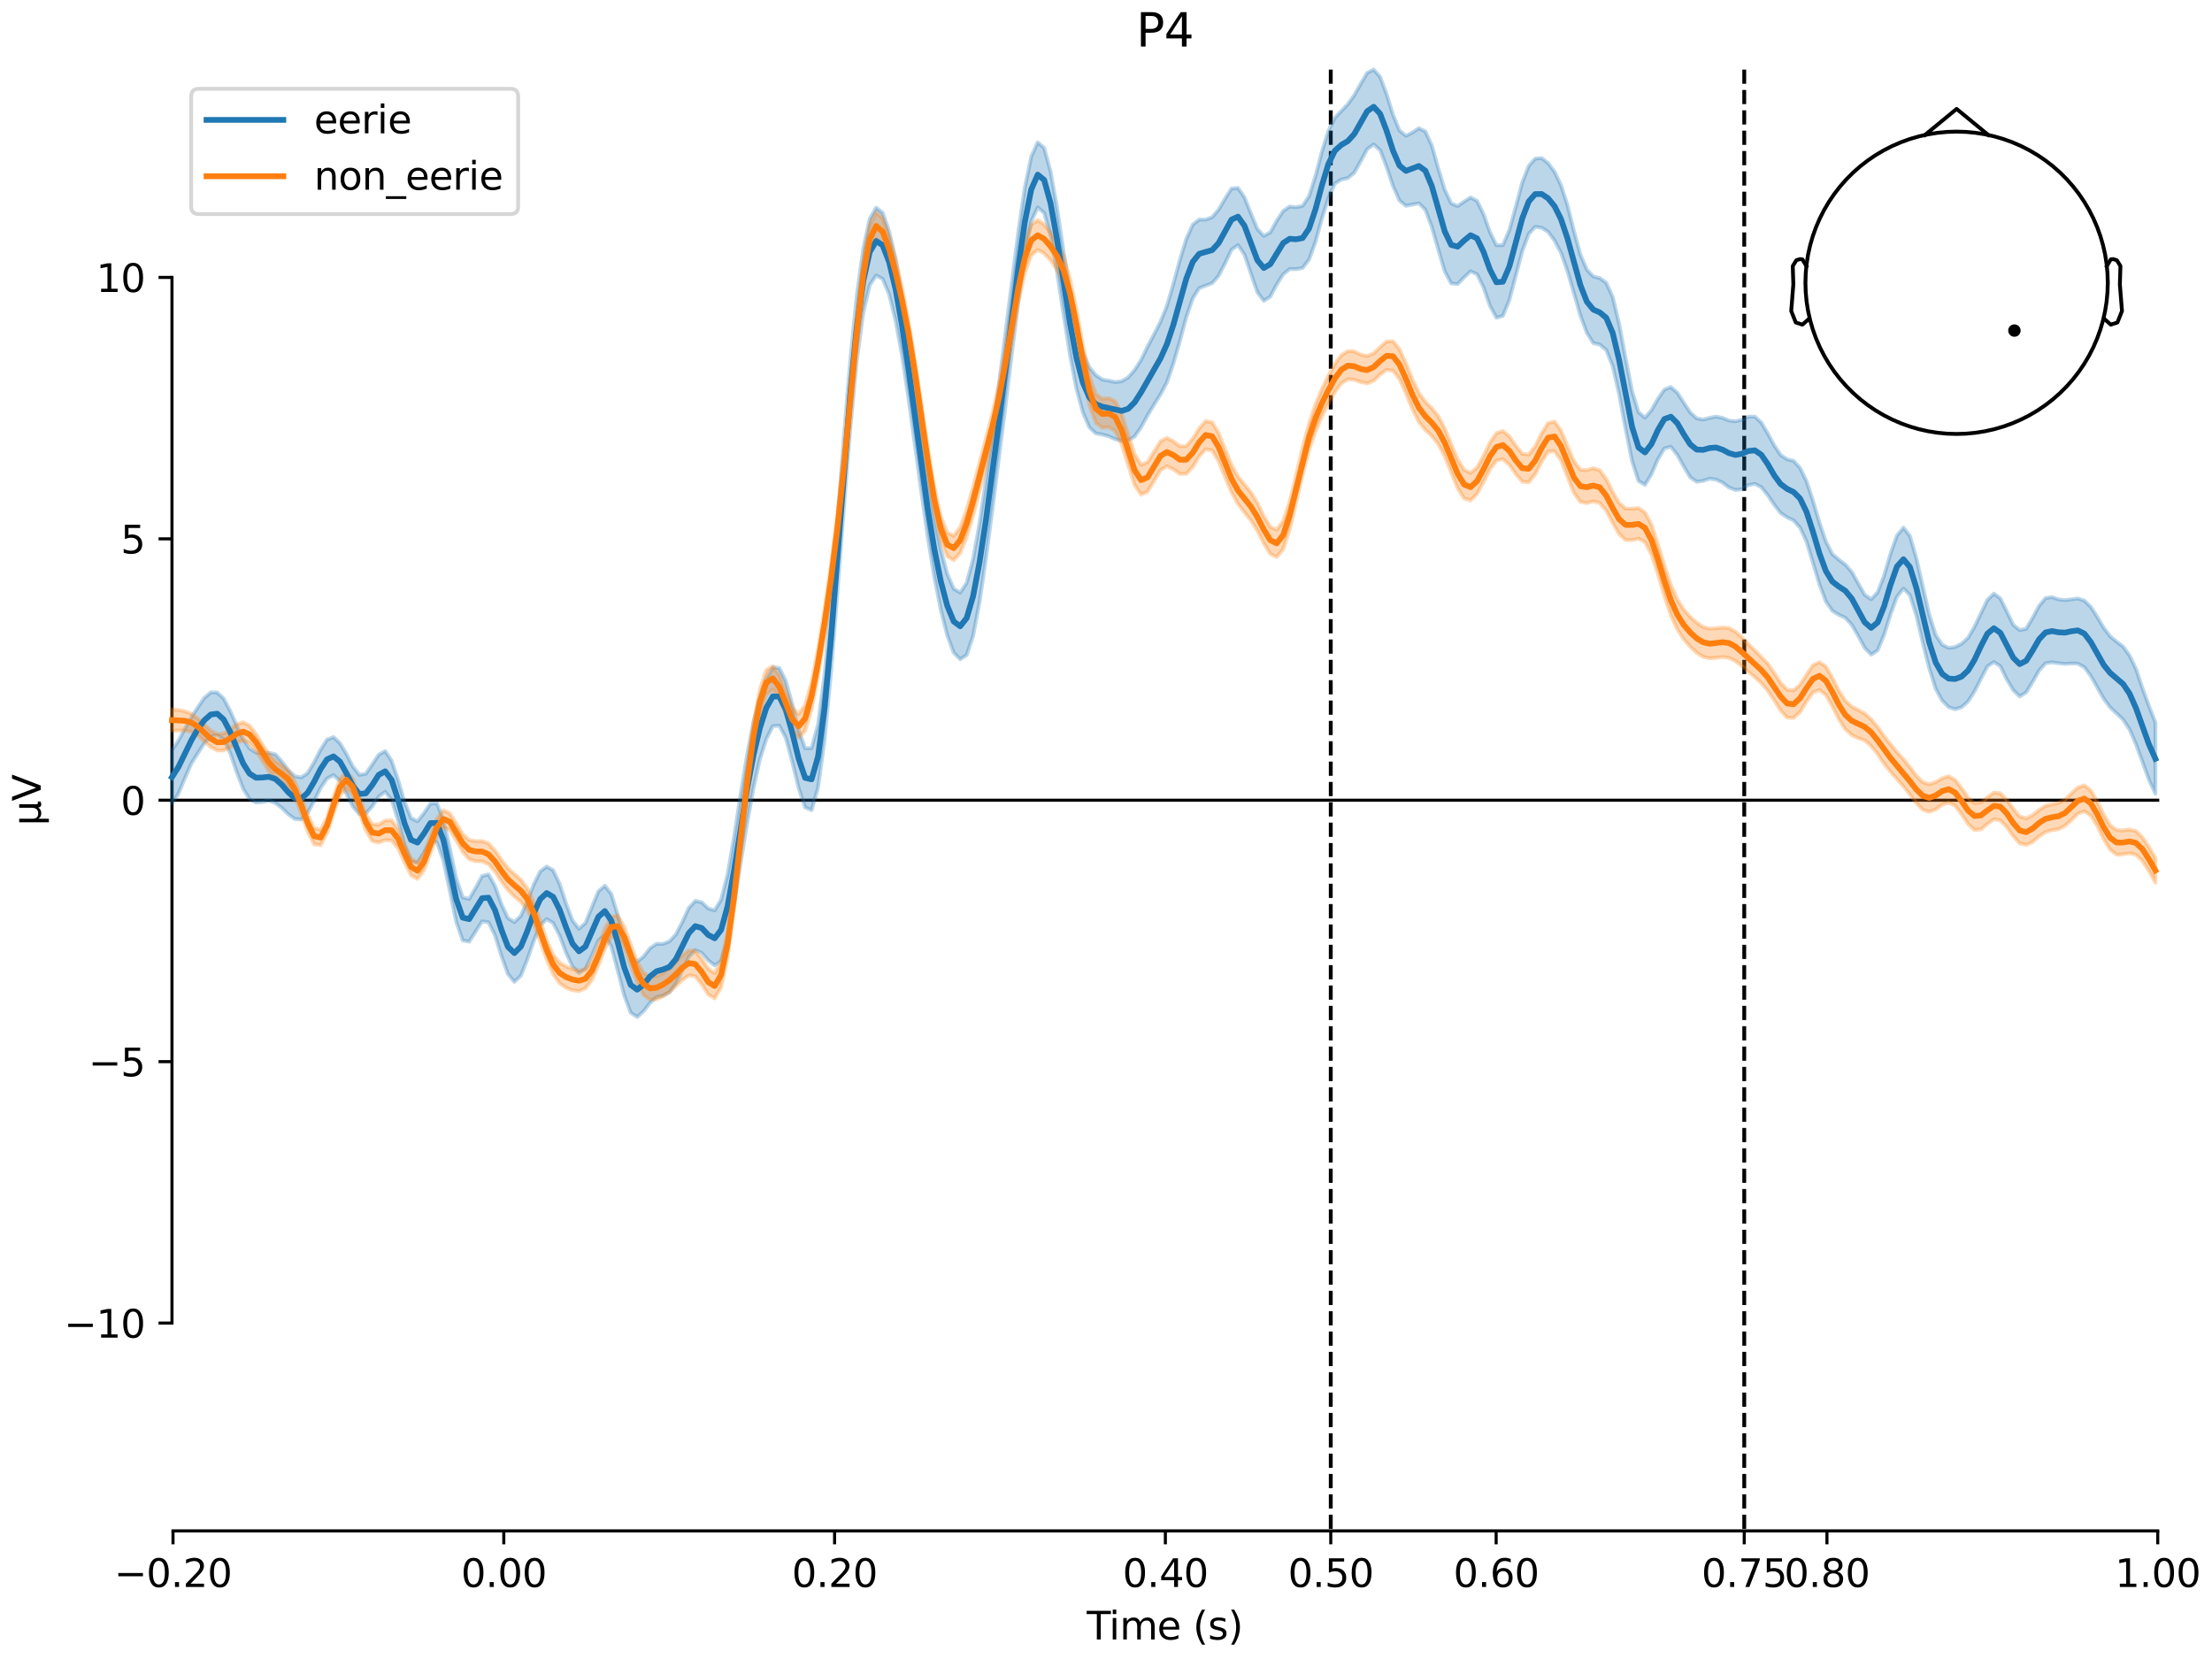 <?xml version="1.0" encoding="utf-8" standalone="no"?>
<!DOCTYPE svg PUBLIC "-//W3C//DTD SVG 1.1//EN"
  "http://www.w3.org/Graphics/SVG/1.1/DTD/svg11.dtd">
<svg xmlns:xlink="http://www.w3.org/1999/xlink" width="576pt" height="432pt" viewBox="0 0 576 432" xmlns="http://www.w3.org/2000/svg" version="1.1">
 <defs>
  <style type="text/css">*{stroke-linejoin: round; stroke-linecap: butt}</style>
 </defs>
 <g id="figure_1">
  <g id="patch_1">
   <path d="M 0 432 
L 576 432 
L 576 0 
L 0 0 
z
" style="fill: #ffffff"/>
  </g>
  <g id="axes_1">
   <g id="patch_2">
    <path d="M 44.783 398.644 
L 561.867 398.644 
L 561.867 18.118 
L 44.783 18.118 
L 44.783 398.644 
z
" style="fill: none; opacity: 0"/>
   </g>
   <g id="patch_3">
    <path d="M 44.783 344.527 
L 44.783 72.235 
" style="fill: none; stroke: #000000; stroke-width: 0.8; stroke-linejoin: miter; stroke-linecap: square"/>
   </g>
   <g id="LineCollection_1">
    <path d="M 346.527 18.118 
L 346.527 398.644 
" clip-path="url(#p37d76e8a0d)" style="fill: none; stroke-dasharray: 3.7,1.6; stroke-dashoffset: 0; stroke: #000000"/>
    <path d="M 454.197 18.118 
L 454.197 398.644 
" clip-path="url(#p37d76e8a0d)" style="fill: none; stroke-dasharray: 3.7,1.6; stroke-dashoffset: 0; stroke: #000000"/>
   </g>
   <g id="matplotlib.axis_1">
    <g id="xtick_1">
     <g id="line2d_1">
      <defs>
       <path id="m31bb976607" d="M 0 0 
L 0 3.5 
" style="stroke: #000000; stroke-width: 0.8"/>
      </defs>
      <g>
       <use xlink:href="#m31bb976607" x="45.052" y="398.644" style="stroke: #000000; stroke-width: 0.8"/>
      </g>
     </g>
     <g id="text_1">
      <!-- −0.20 -->
      <g transform="translate(29.73 413.242) scale(0.1 -0.1)">
       <defs>
        <path id="DejaVuSans-2212" d="M 678 2272 
L 4684 2272 
L 4684 1741 
L 678 1741 
L 678 2272 
z
" transform="scale(0.016)"/>
        <path id="DejaVuSans-30" d="M 2034 4250 
Q 1547 4250 1301 3770 
Q 1056 3291 1056 2328 
Q 1056 1369 1301 889 
Q 1547 409 2034 409 
Q 2525 409 2770 889 
Q 3016 1369 3016 2328 
Q 3016 3291 2770 3770 
Q 2525 4250 2034 4250 
z
M 2034 4750 
Q 2819 4750 3233 4129 
Q 3647 3509 3647 2328 
Q 3647 1150 3233 529 
Q 2819 -91 2034 -91 
Q 1250 -91 836 529 
Q 422 1150 422 2328 
Q 422 3509 836 4129 
Q 1250 4750 2034 4750 
z
" transform="scale(0.016)"/>
        <path id="DejaVuSans-2e" d="M 684 794 
L 1344 794 
L 1344 0 
L 684 0 
L 684 794 
z
" transform="scale(0.016)"/>
        <path id="DejaVuSans-32" d="M 1228 531 
L 3431 531 
L 3431 0 
L 469 0 
L 469 531 
Q 828 903 1448 1529 
Q 2069 2156 2228 2338 
Q 2531 2678 2651 2914 
Q 2772 3150 2772 3378 
Q 2772 3750 2511 3984 
Q 2250 4219 1831 4219 
Q 1534 4219 1204 4116 
Q 875 4013 500 3803 
L 500 4441 
Q 881 4594 1212 4672 
Q 1544 4750 1819 4750 
Q 2544 4750 2975 4387 
Q 3406 4025 3406 3419 
Q 3406 3131 3298 2873 
Q 3191 2616 2906 2266 
Q 2828 2175 2409 1742 
Q 1991 1309 1228 531 
z
" transform="scale(0.016)"/>
       </defs>
       <use xlink:href="#DejaVuSans-2212"/>
       <use xlink:href="#DejaVuSans-30" transform="translate(83.789 0)"/>
       <use xlink:href="#DejaVuSans-2e" transform="translate(147.412 0)"/>
       <use xlink:href="#DejaVuSans-32" transform="translate(179.199 0)"/>
       <use xlink:href="#DejaVuSans-30" transform="translate(242.822 0)"/>
      </g>
     </g>
    </g>
    <g id="xtick_2">
     <g id="line2d_2">
      <g>
       <use xlink:href="#m31bb976607" x="131.188" y="398.644" style="stroke: #000000; stroke-width: 0.8"/>
      </g>
     </g>
     <g id="text_2">
      <!-- 0.00 -->
      <g transform="translate(120.055 413.242) scale(0.1 -0.1)">
       <use xlink:href="#DejaVuSans-30"/>
       <use xlink:href="#DejaVuSans-2e" transform="translate(63.623 0)"/>
       <use xlink:href="#DejaVuSans-30" transform="translate(95.41 0)"/>
       <use xlink:href="#DejaVuSans-30" transform="translate(159.033 0)"/>
      </g>
     </g>
    </g>
    <g id="xtick_3">
     <g id="line2d_3">
      <g>
       <use xlink:href="#m31bb976607" x="217.324" y="398.644" style="stroke: #000000; stroke-width: 0.8"/>
      </g>
     </g>
     <g id="text_3">
      <!-- 0.20 -->
      <g transform="translate(206.191 413.242) scale(0.1 -0.1)">
       <use xlink:href="#DejaVuSans-30"/>
       <use xlink:href="#DejaVuSans-2e" transform="translate(63.623 0)"/>
       <use xlink:href="#DejaVuSans-32" transform="translate(95.41 0)"/>
       <use xlink:href="#DejaVuSans-30" transform="translate(159.033 0)"/>
      </g>
     </g>
    </g>
    <g id="xtick_4">
     <g id="line2d_4">
      <g>
       <use xlink:href="#m31bb976607" x="303.46" y="398.644" style="stroke: #000000; stroke-width: 0.8"/>
      </g>
     </g>
     <g id="text_4">
      <!-- 0.40 -->
      <g transform="translate(292.327 413.242) scale(0.1 -0.1)">
       <defs>
        <path id="DejaVuSans-34" d="M 2419 4116 
L 825 1625 
L 2419 1625 
L 2419 4116 
z
M 2253 4666 
L 3047 4666 
L 3047 1625 
L 3713 1625 
L 3713 1100 
L 3047 1100 
L 3047 0 
L 2419 0 
L 2419 1100 
L 313 1100 
L 313 1709 
L 2253 4666 
z
" transform="scale(0.016)"/>
       </defs>
       <use xlink:href="#DejaVuSans-30"/>
       <use xlink:href="#DejaVuSans-2e" transform="translate(63.623 0)"/>
       <use xlink:href="#DejaVuSans-34" transform="translate(95.41 0)"/>
       <use xlink:href="#DejaVuSans-30" transform="translate(159.033 0)"/>
      </g>
     </g>
    </g>
    <g id="xtick_5">
     <g id="line2d_5">
      <g>
       <use xlink:href="#m31bb976607" x="346.527" y="398.644" style="stroke: #000000; stroke-width: 0.8"/>
      </g>
     </g>
     <g id="text_5">
      <!-- 0.50 -->
      <g transform="translate(335.395 413.242) scale(0.1 -0.1)">
       <defs>
        <path id="DejaVuSans-35" d="M 691 4666 
L 3169 4666 
L 3169 4134 
L 1269 4134 
L 1269 2991 
Q 1406 3038 1543 3061 
Q 1681 3084 1819 3084 
Q 2600 3084 3056 2656 
Q 3513 2228 3513 1497 
Q 3513 744 3044 326 
Q 2575 -91 1722 -91 
Q 1428 -91 1123 -41 
Q 819 9 494 109 
L 494 744 
Q 775 591 1075 516 
Q 1375 441 1709 441 
Q 2250 441 2565 725 
Q 2881 1009 2881 1497 
Q 2881 1984 2565 2268 
Q 2250 2553 1709 2553 
Q 1456 2553 1204 2497 
Q 953 2441 691 2322 
L 691 4666 
z
" transform="scale(0.016)"/>
       </defs>
       <use xlink:href="#DejaVuSans-30"/>
       <use xlink:href="#DejaVuSans-2e" transform="translate(63.623 0)"/>
       <use xlink:href="#DejaVuSans-35" transform="translate(95.41 0)"/>
       <use xlink:href="#DejaVuSans-30" transform="translate(159.033 0)"/>
      </g>
     </g>
    </g>
    <g id="xtick_6">
     <g id="line2d_6">
      <g>
       <use xlink:href="#m31bb976607" x="389.595" y="398.644" style="stroke: #000000; stroke-width: 0.8"/>
      </g>
     </g>
     <g id="text_6">
      <!-- 0.60 -->
      <g transform="translate(378.463 413.242) scale(0.1 -0.1)">
       <defs>
        <path id="DejaVuSans-36" d="M 2113 2584 
Q 1688 2584 1439 2293 
Q 1191 2003 1191 1497 
Q 1191 994 1439 701 
Q 1688 409 2113 409 
Q 2538 409 2786 701 
Q 3034 994 3034 1497 
Q 3034 2003 2786 2293 
Q 2538 2584 2113 2584 
z
M 3366 4563 
L 3366 3988 
Q 3128 4100 2886 4159 
Q 2644 4219 2406 4219 
Q 1781 4219 1451 3797 
Q 1122 3375 1075 2522 
Q 1259 2794 1537 2939 
Q 1816 3084 2150 3084 
Q 2853 3084 3261 2657 
Q 3669 2231 3669 1497 
Q 3669 778 3244 343 
Q 2819 -91 2113 -91 
Q 1303 -91 875 529 
Q 447 1150 447 2328 
Q 447 3434 972 4092 
Q 1497 4750 2381 4750 
Q 2619 4750 2861 4703 
Q 3103 4656 3366 4563 
z
" transform="scale(0.016)"/>
       </defs>
       <use xlink:href="#DejaVuSans-30"/>
       <use xlink:href="#DejaVuSans-2e" transform="translate(63.623 0)"/>
       <use xlink:href="#DejaVuSans-36" transform="translate(95.41 0)"/>
       <use xlink:href="#DejaVuSans-30" transform="translate(159.033 0)"/>
      </g>
     </g>
    </g>
    <g id="xtick_7">
     <g id="line2d_7">
      <g>
       <use xlink:href="#m31bb976607" x="454.197" y="398.644" style="stroke: #000000; stroke-width: 0.8"/>
      </g>
     </g>
     <g id="text_7">
      <!-- 0.75 -->
      <g transform="translate(443.064 413.242) scale(0.1 -0.1)">
       <defs>
        <path id="DejaVuSans-37" d="M 525 4666 
L 3525 4666 
L 3525 4397 
L 1831 0 
L 1172 0 
L 2766 4134 
L 525 4134 
L 525 4666 
z
" transform="scale(0.016)"/>
       </defs>
       <use xlink:href="#DejaVuSans-30"/>
       <use xlink:href="#DejaVuSans-2e" transform="translate(63.623 0)"/>
       <use xlink:href="#DejaVuSans-37" transform="translate(95.41 0)"/>
       <use xlink:href="#DejaVuSans-35" transform="translate(159.033 0)"/>
      </g>
     </g>
    </g>
    <g id="xtick_8">
     <g id="line2d_8">
      <g>
       <use xlink:href="#m31bb976607" x="475.731" y="398.644" style="stroke: #000000; stroke-width: 0.8"/>
      </g>
     </g>
     <g id="text_8">
      <!-- 0.80 -->
      <g transform="translate(464.598 413.242) scale(0.1 -0.1)">
       <defs>
        <path id="DejaVuSans-38" d="M 2034 2216 
Q 1584 2216 1326 1975 
Q 1069 1734 1069 1313 
Q 1069 891 1326 650 
Q 1584 409 2034 409 
Q 2484 409 2743 651 
Q 3003 894 3003 1313 
Q 3003 1734 2745 1975 
Q 2488 2216 2034 2216 
z
M 1403 2484 
Q 997 2584 770 2862 
Q 544 3141 544 3541 
Q 544 4100 942 4425 
Q 1341 4750 2034 4750 
Q 2731 4750 3128 4425 
Q 3525 4100 3525 3541 
Q 3525 3141 3298 2862 
Q 3072 2584 2669 2484 
Q 3125 2378 3379 2068 
Q 3634 1759 3634 1313 
Q 3634 634 3220 271 
Q 2806 -91 2034 -91 
Q 1263 -91 848 271 
Q 434 634 434 1313 
Q 434 1759 690 2068 
Q 947 2378 1403 2484 
z
M 1172 3481 
Q 1172 3119 1398 2916 
Q 1625 2713 2034 2713 
Q 2441 2713 2670 2916 
Q 2900 3119 2900 3481 
Q 2900 3844 2670 4047 
Q 2441 4250 2034 4250 
Q 1625 4250 1398 4047 
Q 1172 3844 1172 3481 
z
" transform="scale(0.016)"/>
       </defs>
       <use xlink:href="#DejaVuSans-30"/>
       <use xlink:href="#DejaVuSans-2e" transform="translate(63.623 0)"/>
       <use xlink:href="#DejaVuSans-38" transform="translate(95.41 0)"/>
       <use xlink:href="#DejaVuSans-30" transform="translate(159.033 0)"/>
      </g>
     </g>
    </g>
    <g id="xtick_9">
     <g id="line2d_9">
      <g>
       <use xlink:href="#m31bb976607" x="561.867" y="398.644" style="stroke: #000000; stroke-width: 0.8"/>
      </g>
     </g>
     <g id="text_9">
      <!-- 1.00 -->
      <g transform="translate(550.734 413.242) scale(0.1 -0.1)">
       <defs>
        <path id="DejaVuSans-31" d="M 794 531 
L 1825 531 
L 1825 4091 
L 703 3866 
L 703 4441 
L 1819 4666 
L 2450 4666 
L 2450 531 
L 3481 531 
L 3481 0 
L 794 0 
L 794 531 
z
" transform="scale(0.016)"/>
       </defs>
       <use xlink:href="#DejaVuSans-31"/>
       <use xlink:href="#DejaVuSans-2e" transform="translate(63.623 0)"/>
       <use xlink:href="#DejaVuSans-30" transform="translate(95.41 0)"/>
       <use xlink:href="#DejaVuSans-30" transform="translate(159.033 0)"/>
      </g>
     </g>
    </g>
    <g id="text_10">
     <!-- Time (s) -->
     <g transform="translate(282.996 426.92) scale(0.1 -0.1)">
      <defs>
       <path id="DejaVuSans-54" d="M -19 4666 
L 3928 4666 
L 3928 4134 
L 2272 4134 
L 2272 0 
L 1638 0 
L 1638 4134 
L -19 4134 
L -19 4666 
z
" transform="scale(0.016)"/>
       <path id="DejaVuSans-69" d="M 603 3500 
L 1178 3500 
L 1178 0 
L 603 0 
L 603 3500 
z
M 603 4863 
L 1178 4863 
L 1178 4134 
L 603 4134 
L 603 4863 
z
" transform="scale(0.016)"/>
       <path id="DejaVuSans-6d" d="M 3328 2828 
Q 3544 3216 3844 3400 
Q 4144 3584 4550 3584 
Q 5097 3584 5394 3201 
Q 5691 2819 5691 2113 
L 5691 0 
L 5113 0 
L 5113 2094 
Q 5113 2597 4934 2840 
Q 4756 3084 4391 3084 
Q 3944 3084 3684 2787 
Q 3425 2491 3425 1978 
L 3425 0 
L 2847 0 
L 2847 2094 
Q 2847 2600 2669 2842 
Q 2491 3084 2119 3084 
Q 1678 3084 1418 2786 
Q 1159 2488 1159 1978 
L 1159 0 
L 581 0 
L 581 3500 
L 1159 3500 
L 1159 2956 
Q 1356 3278 1631 3431 
Q 1906 3584 2284 3584 
Q 2666 3584 2933 3390 
Q 3200 3197 3328 2828 
z
" transform="scale(0.016)"/>
       <path id="DejaVuSans-65" d="M 3597 1894 
L 3597 1613 
L 953 1613 
Q 991 1019 1311 708 
Q 1631 397 2203 397 
Q 2534 397 2845 478 
Q 3156 559 3463 722 
L 3463 178 
Q 3153 47 2828 -22 
Q 2503 -91 2169 -91 
Q 1331 -91 842 396 
Q 353 884 353 1716 
Q 353 2575 817 3079 
Q 1281 3584 2069 3584 
Q 2775 3584 3186 3129 
Q 3597 2675 3597 1894 
z
M 3022 2063 
Q 3016 2534 2758 2815 
Q 2500 3097 2075 3097 
Q 1594 3097 1305 2825 
Q 1016 2553 972 2059 
L 3022 2063 
z
" transform="scale(0.016)"/>
       <path id="DejaVuSans-20" transform="scale(0.016)"/>
       <path id="DejaVuSans-28" d="M 1984 4856 
Q 1566 4138 1362 3434 
Q 1159 2731 1159 2009 
Q 1159 1288 1364 580 
Q 1569 -128 1984 -844 
L 1484 -844 
Q 1016 -109 783 600 
Q 550 1309 550 2009 
Q 550 2706 781 3412 
Q 1013 4119 1484 4856 
L 1984 4856 
z
" transform="scale(0.016)"/>
       <path id="DejaVuSans-73" d="M 2834 3397 
L 2834 2853 
Q 2591 2978 2328 3040 
Q 2066 3103 1784 3103 
Q 1356 3103 1142 2972 
Q 928 2841 928 2578 
Q 928 2378 1081 2264 
Q 1234 2150 1697 2047 
L 1894 2003 
Q 2506 1872 2764 1633 
Q 3022 1394 3022 966 
Q 3022 478 2636 193 
Q 2250 -91 1575 -91 
Q 1294 -91 989 -36 
Q 684 19 347 128 
L 347 722 
Q 666 556 975 473 
Q 1284 391 1588 391 
Q 1994 391 2212 530 
Q 2431 669 2431 922 
Q 2431 1156 2273 1281 
Q 2116 1406 1581 1522 
L 1381 1569 
Q 847 1681 609 1914 
Q 372 2147 372 2553 
Q 372 3047 722 3315 
Q 1072 3584 1716 3584 
Q 2034 3584 2315 3537 
Q 2597 3491 2834 3397 
z
" transform="scale(0.016)"/>
       <path id="DejaVuSans-29" d="M 513 4856 
L 1013 4856 
Q 1481 4119 1714 3412 
Q 1947 2706 1947 2009 
Q 1947 1309 1714 600 
Q 1481 -109 1013 -844 
L 513 -844 
Q 928 -128 1133 580 
Q 1338 1288 1338 2009 
Q 1338 2731 1133 3434 
Q 928 4138 513 4856 
z
" transform="scale(0.016)"/>
      </defs>
      <use xlink:href="#DejaVuSans-54"/>
      <use xlink:href="#DejaVuSans-69" transform="translate(57.959 0)"/>
      <use xlink:href="#DejaVuSans-6d" transform="translate(85.742 0)"/>
      <use xlink:href="#DejaVuSans-65" transform="translate(183.154 0)"/>
      <use xlink:href="#DejaVuSans-20" transform="translate(244.678 0)"/>
      <use xlink:href="#DejaVuSans-28" transform="translate(276.465 0)"/>
      <use xlink:href="#DejaVuSans-73" transform="translate(315.479 0)"/>
      <use xlink:href="#DejaVuSans-29" transform="translate(367.578 0)"/>
     </g>
    </g>
   </g>
   <g id="matplotlib.axis_2">
    <g id="ytick_1">
     <g id="line2d_10">
      <defs>
       <path id="m6e393875ee" d="M 0 0 
L -3.5 0 
" style="stroke: #000000; stroke-width: 0.8"/>
      </defs>
      <g>
       <use xlink:href="#m6e393875ee" x="44.783" y="344.527" style="stroke: #000000; stroke-width: 0.8"/>
      </g>
     </g>
     <g id="text_11">
      <!-- −10 -->
      <g transform="translate(16.678 348.326) scale(0.1 -0.1)">
       <use xlink:href="#DejaVuSans-2212"/>
       <use xlink:href="#DejaVuSans-31" transform="translate(83.789 0)"/>
       <use xlink:href="#DejaVuSans-30" transform="translate(147.412 0)"/>
      </g>
     </g>
    </g>
    <g id="ytick_2">
     <g id="line2d_11">
      <g>
       <use xlink:href="#m6e393875ee" x="44.783" y="276.454" style="stroke: #000000; stroke-width: 0.8"/>
      </g>
     </g>
     <g id="text_12">
      <!-- −5 -->
      <g transform="translate(23.041 280.253) scale(0.1 -0.1)">
       <use xlink:href="#DejaVuSans-2212"/>
       <use xlink:href="#DejaVuSans-35" transform="translate(83.789 0)"/>
      </g>
     </g>
    </g>
    <g id="ytick_3">
     <g id="line2d_12">
      <g>
       <use xlink:href="#m6e393875ee" x="44.783" y="208.381" style="stroke: #000000; stroke-width: 0.8"/>
      </g>
     </g>
     <g id="text_13">
      <!-- 0 -->
      <g transform="translate(31.421 212.18) scale(0.1 -0.1)">
       <use xlink:href="#DejaVuSans-30"/>
      </g>
     </g>
    </g>
    <g id="ytick_4">
     <g id="line2d_13">
      <g>
       <use xlink:href="#m6e393875ee" x="44.783" y="140.308" style="stroke: #000000; stroke-width: 0.8"/>
      </g>
     </g>
     <g id="text_14">
      <!-- 5 -->
      <g transform="translate(31.421 144.107) scale(0.1 -0.1)">
       <use xlink:href="#DejaVuSans-35"/>
      </g>
     </g>
    </g>
    <g id="ytick_5">
     <g id="line2d_14">
      <g>
       <use xlink:href="#m6e393875ee" x="44.783" y="72.235" style="stroke: #000000; stroke-width: 0.8"/>
      </g>
     </g>
     <g id="text_15">
      <!-- 10 -->
      <g transform="translate(25.058 76.035) scale(0.1 -0.1)">
       <use xlink:href="#DejaVuSans-31"/>
       <use xlink:href="#DejaVuSans-30" transform="translate(63.623 0)"/>
      </g>
     </g>
    </g>
    <g id="text_16">
     <!-- µV -->
     <g transform="translate(10.599 214.982) rotate(-90) scale(0.1 -0.1)">
      <defs>
       <path id="DejaVuSans-b5" d="M 544 -1331 
L 544 3500 
L 1119 3500 
L 1119 1325 
Q 1119 872 1334 640 
Q 1550 409 1972 409 
Q 2434 409 2667 671 
Q 2900 934 2900 1459 
L 2900 3500 
L 3475 3500 
L 3475 806 
Q 3475 619 3529 530 
Q 3584 441 3700 441 
Q 3728 441 3778 458 
Q 3828 475 3916 513 
L 3916 50 
Q 3788 -22 3673 -56 
Q 3559 -91 3450 -91 
Q 3234 -91 3106 31 
Q 2978 153 2931 403 
Q 2775 156 2548 32 
Q 2322 -91 2016 -91 
Q 1697 -91 1473 31 
Q 1250 153 1119 397 
L 1119 -1331 
L 544 -1331 
z
" transform="scale(0.016)"/>
       <path id="DejaVuSans-56" d="M 1831 0 
L 50 4666 
L 709 4666 
L 2188 738 
L 3669 4666 
L 4325 4666 
L 2547 0 
L 1831 0 
z
" transform="scale(0.016)"/>
      </defs>
      <use xlink:href="#DejaVuSans-b5"/>
      <use xlink:href="#DejaVuSans-56" transform="translate(63.623 0)"/>
     </g>
    </g>
   </g>
   <g id="patch_4">
    <path d="M 45.052 398.644 
L 561.867 398.644 
" style="fill: none; stroke: #000000; stroke-width: 0.8; stroke-linejoin: miter; stroke-linecap: square"/>
   </g>
   <g id="patch_5">
    <path d="M 44.783 208.381 
L 561.867 208.381 
" style="fill: none; stroke: #000000; stroke-width: 0.8; stroke-linejoin: miter; stroke-linecap: square"/>
   </g>
   <g id="text_17">
    <!-- P4 -->
    <g transform="translate(295.89 12.118) scale(0.12 -0.12)">
     <defs>
      <path id="DejaVuSans-50" d="M 1259 4147 
L 1259 2394 
L 2053 2394 
Q 2494 2394 2734 2622 
Q 2975 2850 2975 3272 
Q 2975 3691 2734 3919 
Q 2494 4147 2053 4147 
L 1259 4147 
z
M 628 4666 
L 2053 4666 
Q 2838 4666 3239 4311 
Q 3641 3956 3641 3272 
Q 3641 2581 3239 2228 
Q 2838 1875 2053 1875 
L 1259 1875 
L 1259 0 
L 628 0 
L 628 4666 
z
" transform="scale(0.016)"/>
     </defs>
     <use xlink:href="#DejaVuSans-50"/>
     <use xlink:href="#DejaVuSans-34" transform="translate(60.303 0)"/>
    </g>
   </g>
   <g id="legend_1">
    <g id="patch_6">
     <path d="M 51.783 55.753 
L 132.925 55.753 
Q 134.925 55.753 134.925 53.753 
L 134.925 25.118 
Q 134.925 23.118 132.925 23.118 
L 51.783 23.118 
Q 49.783 23.118 49.783 25.118 
L 49.783 53.753 
Q 49.783 55.753 51.783 55.753 
z
" style="fill: #ffffff; opacity: 0.8; stroke: #cccccc; stroke-linejoin: miter"/>
    </g>
    <g id="line2d_15">
     <path d="M 53.783 31.217 
L 63.783 31.217 
L 73.783 31.217 
" style="fill: none; stroke: #1f77b4; stroke-width: 1.5; stroke-linecap: square"/>
    </g>
    <g id="text_18">
     <!-- eerie -->
     <g transform="translate(81.783 34.717) scale(0.1 -0.1)">
      <defs>
       <path id="DejaVuSans-72" d="M 2631 2963 
Q 2534 3019 2420 3045 
Q 2306 3072 2169 3072 
Q 1681 3072 1420 2755 
Q 1159 2438 1159 1844 
L 1159 0 
L 581 0 
L 581 3500 
L 1159 3500 
L 1159 2956 
Q 1341 3275 1631 3429 
Q 1922 3584 2338 3584 
Q 2397 3584 2469 3576 
Q 2541 3569 2628 3553 
L 2631 2963 
z
" transform="scale(0.016)"/>
      </defs>
      <use xlink:href="#DejaVuSans-65"/>
      <use xlink:href="#DejaVuSans-65" transform="translate(61.523 0)"/>
      <use xlink:href="#DejaVuSans-72" transform="translate(123.047 0)"/>
      <use xlink:href="#DejaVuSans-69" transform="translate(164.16 0)"/>
      <use xlink:href="#DejaVuSans-65" transform="translate(191.943 0)"/>
     </g>
    </g>
    <g id="line2d_16">
     <path d="M 53.783 45.895 
L 63.783 45.895 
L 73.783 45.895 
" style="fill: none; stroke: #ff7f0e; stroke-width: 1.5; stroke-linecap: square"/>
    </g>
    <g id="text_19">
     <!-- non_eerie -->
     <g transform="translate(81.783 49.395) scale(0.1 -0.1)">
      <defs>
       <path id="DejaVuSans-6e" d="M 3513 2113 
L 3513 0 
L 2938 0 
L 2938 2094 
Q 2938 2591 2744 2837 
Q 2550 3084 2163 3084 
Q 1697 3084 1428 2787 
Q 1159 2491 1159 1978 
L 1159 0 
L 581 0 
L 581 3500 
L 1159 3500 
L 1159 2956 
Q 1366 3272 1645 3428 
Q 1925 3584 2291 3584 
Q 2894 3584 3203 3211 
Q 3513 2838 3513 2113 
z
" transform="scale(0.016)"/>
       <path id="DejaVuSans-6f" d="M 1959 3097 
Q 1497 3097 1228 2736 
Q 959 2375 959 1747 
Q 959 1119 1226 758 
Q 1494 397 1959 397 
Q 2419 397 2687 759 
Q 2956 1122 2956 1747 
Q 2956 2369 2687 2733 
Q 2419 3097 1959 3097 
z
M 1959 3584 
Q 2709 3584 3137 3096 
Q 3566 2609 3566 1747 
Q 3566 888 3137 398 
Q 2709 -91 1959 -91 
Q 1206 -91 779 398 
Q 353 888 353 1747 
Q 353 2609 779 3096 
Q 1206 3584 1959 3584 
z
" transform="scale(0.016)"/>
       <path id="DejaVuSans-5f" d="M 3263 -1063 
L 3263 -1509 
L -63 -1509 
L -63 -1063 
L 3263 -1063 
z
" transform="scale(0.016)"/>
      </defs>
      <use xlink:href="#DejaVuSans-6e"/>
      <use xlink:href="#DejaVuSans-6f" transform="translate(63.379 0)"/>
      <use xlink:href="#DejaVuSans-6e" transform="translate(124.561 0)"/>
      <use xlink:href="#DejaVuSans-5f" transform="translate(187.939 0)"/>
      <use xlink:href="#DejaVuSans-65" transform="translate(237.939 0)"/>
      <use xlink:href="#DejaVuSans-65" transform="translate(299.463 0)"/>
      <use xlink:href="#DejaVuSans-72" transform="translate(360.986 0)"/>
      <use xlink:href="#DejaVuSans-69" transform="translate(402.1 0)"/>
      <use xlink:href="#DejaVuSans-65" transform="translate(429.883 0)"/>
     </g>
    </g>
   </g>
   <g id="FillBetweenPolyCollection_1">
    <defs>
     <path id="m881e9046c1" d="M 44.783 -236.685 
L 44.783 -222.846 
L 46.465 -225.338 
L 48.148 -229.37 
L 49.83 -233.185 
L 51.512 -235.85 
L 53.195 -238.448 
L 54.877 -240.251 
L 56.559 -240.544 
L 58.242 -239.447 
L 59.924 -235.993 
L 61.606 -231.065 
L 63.289 -226.663 
L 64.971 -223.93 
L 66.653 -223.031 
L 68.336 -223.173 
L 70.018 -223.548 
L 71.7 -222.891 
L 73.383 -221.622 
L 75.065 -219.964 
L 76.748 -218.766 
L 78.43 -218.582 
L 80.112 -220.302 
L 81.795 -223.398 
L 83.477 -226.817 
L 85.159 -229.267 
L 86.842 -230.173 
L 88.524 -228.644 
L 90.206 -225.326 
L 91.889 -221.948 
L 93.571 -219.998 
L 95.253 -220.133 
L 96.936 -222.038 
L 98.618 -224.584 
L 100.3 -225.816 
L 101.983 -223.749 
L 103.665 -218.373 
L 105.347 -211.826 
L 107.03 -207.605 
L 108.712 -207.311 
L 110.394 -209.887 
L 112.077 -212.963 
L 113.759 -212.664 
L 115.441 -208.031 
L 117.124 -200.085 
L 118.806 -191.951 
L 120.488 -187.136 
L 122.171 -186.815 
L 123.853 -189.412 
L 125.535 -192.079 
L 127.218 -191.849 
L 128.9 -188.446 
L 130.582 -183.063 
L 132.265 -178.353 
L 133.947 -176.317 
L 135.629 -177.947 
L 137.312 -182.138 
L 138.994 -186.995 
L 140.676 -191.009 
L 142.359 -192.669 
L 144.041 -191.657 
L 145.723 -188.374 
L 147.406 -183.897 
L 149.088 -180.286 
L 150.77 -178.626 
L 152.453 -179.683 
L 154.135 -183.192 
L 155.817 -187.114 
L 157.5 -188.38 
L 159.182 -185.574 
L 160.864 -179.222 
L 162.547 -172.82 
L 164.229 -168.306 
L 165.912 -167.159 
L 167.594 -168.694 
L 169.276 -170.845 
L 170.959 -172.398 
L 172.641 -172.753 
L 174.323 -173.612 
L 176.006 -175.919 
L 177.688 -179.247 
L 179.37 -182.804 
L 181.053 -184.599 
L 182.735 -183.874 
L 184.417 -181.926 
L 186.1 -180.599 
L 187.782 -181.765 
L 189.464 -187.258 
L 191.147 -196.53 
L 192.829 -207.092 
L 194.511 -217.429 
L 196.194 -226.792 
L 197.876 -234.296 
L 199.558 -239.564 
L 201.241 -242.922 
L 202.923 -243.049 
L 204.605 -239.893 
L 206.288 -233.72 
L 207.97 -226.801 
L 209.652 -221.767 
L 211.335 -221.039 
L 213.017 -226.892 
L 214.699 -239.193 
L 216.382 -256.818 
L 218.064 -277.848 
L 219.746 -299.936 
L 221.429 -320.706 
L 223.111 -338.216 
L 224.793 -350.606 
L 226.476 -357.727 
L 228.158 -360.285 
L 229.84 -359.362 
L 231.523 -355.386 
L 233.205 -348.558 
L 234.887 -339.457 
L 236.57 -328.268 
L 238.252 -316.126 
L 239.934 -303.784 
L 241.617 -292.025 
L 243.299 -281.708 
L 244.981 -273.223 
L 246.664 -266.567 
L 248.346 -262.058 
L 250.028 -260.326 
L 251.711 -261.438 
L 253.393 -266.423 
L 255.076 -275.305 
L 256.758 -286.753 
L 258.44 -299.482 
L 260.123 -312.933 
L 261.805 -326.148 
L 263.487 -340.03 
L 265.17 -353.449 
L 266.852 -365.333 
L 268.534 -374.347 
L 270.217 -377.988 
L 271.899 -376.556 
L 273.581 -370.556 
L 275.264 -361.156 
L 276.946 -350.198 
L 278.628 -339.595 
L 280.311 -330.754 
L 281.993 -324.571 
L 283.675 -320.706 
L 285.358 -319.137 
L 287.04 -318.855 
L 288.722 -318.376 
L 290.405 -317.637 
L 292.087 -317.185 
L 293.769 -317.345 
L 295.452 -318.319 
L 297.134 -320.764 
L 298.816 -323.819 
L 300.499 -326.612 
L 302.181 -329.287 
L 303.863 -332.45 
L 305.546 -337.336 
L 307.228 -343.144 
L 308.91 -349.412 
L 310.593 -354.302 
L 312.275 -356.98 
L 313.957 -357.632 
L 315.64 -358.265 
L 317.322 -360.179 
L 319.004 -363.435 
L 320.687 -366.975 
L 322.369 -368.18 
L 324.051 -365.703 
L 325.734 -360.785 
L 327.416 -355.917 
L 329.098 -353.658 
L 330.781 -354.778 
L 332.463 -357.954 
L 334.145 -360.579 
L 335.828 -361.939 
L 337.51 -361.923 
L 339.192 -362.223 
L 340.875 -364.417 
L 342.557 -369.056 
L 344.239 -375.143 
L 345.922 -380.52 
L 347.604 -384.194 
L 349.287 -385.254 
L 350.969 -385.635 
L 352.651 -387.03 
L 354.334 -390.021 
L 356.016 -393.151 
L 357.698 -394.402 
L 359.381 -392.896 
L 361.063 -388.555 
L 362.745 -383.547 
L 364.428 -379.775 
L 366.11 -378.419 
L 367.792 -378.745 
L 369.475 -379.069 
L 371.157 -377.408 
L 372.839 -372.902 
L 374.522 -367.051 
L 376.204 -361.354 
L 377.886 -358.201 
L 379.569 -358.049 
L 381.251 -359.77 
L 382.933 -361.352 
L 384.616 -360.614 
L 386.298 -357.19 
L 387.98 -352.374 
L 389.663 -349.255 
L 391.345 -349.734 
L 393.027 -353.853 
L 394.71 -360.225 
L 396.392 -366.575 
L 398.074 -371.089 
L 399.757 -372.927 
L 401.439 -372.706 
L 403.121 -371.631 
L 404.804 -369.372 
L 406.486 -366.159 
L 408.168 -361.412 
L 409.851 -355.644 
L 411.533 -349.844 
L 413.215 -345.319 
L 414.898 -342.658 
L 416.58 -342.286 
L 418.262 -340.862 
L 419.945 -336.652 
L 421.627 -329.34 
L 423.309 -320.331 
L 424.992 -311.945 
L 426.674 -306.735 
L 428.356 -305.755 
L 430.039 -308.519 
L 431.721 -312.443 
L 433.403 -315.238 
L 435.086 -315.672 
L 436.768 -313.55 
L 438.451 -310.521 
L 440.133 -307.712 
L 441.815 -306.562 
L 443.498 -306.781 
L 445.18 -307.374 
L 446.862 -307.105 
L 448.545 -306.323 
L 450.227 -305.052 
L 451.909 -304.411 
L 453.592 -304.595 
L 455.274 -305.68 
L 456.956 -306.022 
L 458.639 -305.148 
L 460.321 -303.072 
L 462.003 -300.571 
L 463.686 -298.402 
L 465.368 -297.28 
L 467.05 -296.492 
L 468.733 -294.594 
L 470.415 -290.988 
L 472.097 -285.445 
L 473.78 -279.845 
L 475.462 -275.388 
L 477.144 -272.94 
L 478.827 -271.909 
L 480.509 -271.13 
L 482.191 -269.319 
L 483.874 -266.414 
L 485.556 -263.314 
L 487.238 -261.535 
L 488.921 -262.617 
L 490.603 -266.661 
L 492.285 -272.013 
L 493.968 -276.617 
L 495.65 -278.739 
L 497.332 -277.06 
L 499.015 -271.757 
L 500.697 -264.63 
L 502.379 -257.949 
L 504.062 -252.62 
L 505.744 -249.581 
L 507.426 -247.87 
L 509.109 -247.324 
L 510.791 -247.851 
L 512.473 -249.343 
L 514.156 -251.957 
L 515.838 -255.262 
L 517.52 -258.484 
L 519.203 -259.615 
L 520.885 -258.526 
L 522.567 -255.1 
L 524.25 -252.276 
L 525.932 -250.652 
L 527.615 -251.72 
L 529.297 -254.443 
L 530.979 -257.418 
L 532.662 -259.286 
L 534.344 -259.541 
L 536.026 -259.318 
L 537.709 -259.132 
L 539.391 -259.237 
L 541.073 -259.19 
L 542.756 -258.258 
L 544.438 -255.999 
L 546.12 -252.997 
L 547.803 -250.066 
L 549.485 -247.788 
L 551.167 -246.229 
L 552.85 -244.624 
L 554.532 -242.061 
L 556.214 -238.161 
L 557.897 -233.6 
L 559.579 -228.964 
L 561.261 -225.32 
L 561.261 -243.872 
L 561.261 -243.872 
L 559.579 -248.176 
L 557.897 -252.766 
L 556.214 -257.786 
L 554.532 -261.294 
L 552.85 -263.625 
L 551.167 -264.876 
L 549.485 -266.293 
L 547.803 -268.508 
L 546.12 -271.348 
L 544.438 -273.948 
L 542.756 -275.599 
L 541.073 -276.141 
L 539.391 -275.928 
L 537.709 -275.733 
L 536.026 -275.911 
L 534.344 -276.504 
L 532.662 -276.246 
L 530.979 -274.225 
L 529.297 -271.114 
L 527.615 -268.267 
L 525.932 -267.913 
L 524.25 -269.272 
L 522.567 -272.742 
L 520.885 -276.164 
L 519.203 -277.426 
L 517.52 -275.775 
L 515.838 -272.303 
L 514.156 -268.764 
L 512.473 -265.903 
L 510.791 -264.344 
L 509.109 -263.519 
L 507.426 -263.278 
L 505.744 -264.106 
L 504.062 -266.636 
L 502.379 -271.93 
L 500.697 -279.214 
L 499.015 -286.635 
L 497.332 -292.441 
L 495.65 -294.598 
L 493.968 -292.552 
L 492.285 -287.816 
L 490.603 -282.057 
L 488.921 -277.742 
L 487.238 -275.947 
L 485.556 -277.108 
L 483.874 -280.095 
L 482.191 -283.075 
L 480.509 -284.98 
L 478.827 -286.258 
L 477.144 -287.686 
L 475.462 -290.994 
L 473.78 -295.903 
L 472.097 -301.593 
L 470.415 -306.684 
L 468.733 -310.143 
L 467.05 -311.996 
L 465.368 -312.393 
L 463.686 -313.494 
L 462.003 -316.007 
L 460.321 -319.12 
L 458.639 -321.965 
L 456.956 -323.504 
L 455.274 -323.497 
L 453.592 -322.693 
L 451.909 -322.295 
L 450.227 -322.485 
L 448.545 -323.183 
L 446.862 -323.517 
L 445.18 -323.17 
L 443.498 -322.75 
L 441.815 -323.059 
L 440.133 -324.578 
L 438.451 -327.133 
L 436.768 -329.739 
L 435.086 -331.206 
L 433.403 -330.542 
L 431.721 -328.144 
L 430.039 -325.195 
L 428.356 -323.23 
L 426.674 -324.633 
L 424.992 -330.109 
L 423.309 -338.658 
L 421.627 -347.644 
L 419.945 -354.643 
L 418.262 -358.347 
L 416.58 -359.579 
L 414.898 -359.998 
L 413.215 -361.774 
L 411.533 -365.684 
L 409.851 -371.807 
L 408.168 -378.542 
L 406.486 -383.723 
L 404.804 -387.263 
L 403.121 -389.515 
L 401.439 -390.836 
L 399.757 -390.676 
L 398.074 -388.776 
L 396.392 -384.482 
L 394.71 -378.143 
L 393.027 -372.069 
L 391.345 -368.157 
L 389.663 -368.136 
L 387.98 -371.547 
L 386.298 -376.239 
L 384.616 -379.697 
L 382.933 -380.561 
L 381.251 -379.5 
L 379.569 -378.318 
L 377.886 -379.033 
L 376.204 -382.6 
L 374.522 -388.115 
L 372.839 -394.116 
L 371.157 -397.765 
L 369.475 -398.61 
L 367.792 -397.489 
L 366.11 -396.633 
L 364.428 -398.005 
L 362.745 -402.081 
L 361.063 -407.47 
L 359.381 -411.99 
L 357.698 -413.882 
L 356.016 -413.026 
L 354.334 -410.187 
L 352.651 -407.207 
L 350.969 -404.866 
L 349.287 -403.1 
L 347.604 -401.332 
L 345.922 -397.896 
L 344.239 -392.563 
L 342.557 -386.166 
L 340.875 -380.911 
L 339.192 -378.38 
L 337.51 -378.037 
L 335.828 -378.211 
L 334.145 -377.053 
L 332.463 -374.509 
L 330.781 -371.49 
L 329.098 -370.564 
L 327.416 -372.364 
L 325.734 -376.409 
L 324.051 -380.605 
L 322.369 -383.05 
L 320.687 -382.899 
L 319.004 -380.268 
L 317.322 -377.394 
L 315.64 -375.438 
L 313.957 -374.806 
L 312.275 -374.803 
L 310.593 -373.511 
L 308.91 -369.753 
L 307.228 -364.263 
L 305.546 -358.056 
L 303.863 -352.356 
L 302.181 -348.199 
L 300.499 -344.909 
L 298.816 -341.717 
L 297.134 -338.27 
L 295.452 -335.633 
L 293.769 -333.726 
L 292.087 -332.72 
L 290.405 -332.518 
L 288.722 -332.867 
L 287.04 -333.15 
L 285.358 -334.302 
L 283.675 -336.335 
L 281.993 -340.219 
L 280.311 -346.79 
L 278.628 -355.737 
L 276.946 -366.512 
L 275.264 -377.758 
L 273.581 -387.235 
L 271.899 -393.467 
L 270.217 -394.921 
L 268.534 -391.206 
L 266.852 -383.063 
L 265.17 -371.6 
L 263.487 -358.472 
L 261.805 -345.098 
L 260.123 -331.813 
L 258.44 -319.189 
L 256.758 -307.095 
L 255.076 -295.695 
L 253.393 -286.41 
L 251.711 -280.204 
L 250.028 -277.673 
L 248.346 -278.692 
L 246.664 -282.54 
L 244.981 -288.873 
L 243.299 -297.069 
L 241.617 -306.953 
L 239.934 -318.189 
L 238.252 -330.684 
L 236.57 -343.208 
L 234.887 -354.931 
L 233.205 -364.568 
L 231.523 -371.788 
L 229.84 -376.594 
L 228.158 -377.919 
L 226.476 -374.995 
L 224.793 -367.22 
L 223.111 -355.035 
L 221.429 -338.339 
L 219.746 -318.046 
L 218.064 -295.996 
L 216.382 -274.306 
L 214.699 -256.183 
L 213.017 -243.339 
L 211.335 -237.196 
L 209.652 -237.172 
L 207.97 -241.852 
L 206.288 -248.661 
L 204.605 -254.706 
L 202.923 -258.073 
L 201.241 -258.179 
L 199.558 -255.367 
L 197.876 -250.625 
L 196.194 -243.936 
L 194.511 -235.226 
L 192.829 -224.919 
L 191.147 -213.998 
L 189.464 -204.295 
L 187.782 -197.737 
L 186.1 -194.939 
L 184.417 -195.439 
L 182.735 -197.035 
L 181.053 -197.406 
L 179.37 -195.566 
L 177.688 -191.937 
L 176.006 -188.665 
L 174.323 -186.855 
L 172.641 -186.204 
L 170.959 -186.228 
L 169.276 -185.072 
L 167.594 -182.921 
L 165.912 -181.553 
L 164.229 -182.936 
L 162.547 -187.403 
L 160.864 -193.702 
L 159.182 -199.196 
L 157.5 -201.346 
L 155.817 -199.878 
L 154.135 -195.801 
L 152.453 -191.649 
L 150.77 -190.143 
L 149.088 -192.283 
L 147.406 -196.708 
L 145.723 -201.822 
L 144.041 -205.376 
L 142.359 -206.35 
L 140.676 -205.082 
L 138.994 -201.694 
L 137.312 -197.309 
L 135.629 -193.52 
L 133.947 -191.865 
L 132.265 -192.927 
L 130.582 -196.528 
L 128.9 -201.273 
L 127.218 -204.301 
L 125.535 -203.875 
L 123.853 -200.779 
L 122.171 -197.917 
L 120.488 -198.31 
L 118.806 -203.236 
L 117.124 -211.131 
L 115.441 -218.598 
L 113.759 -222.812 
L 112.077 -222.729 
L 110.394 -220.227 
L 108.712 -218.129 
L 107.03 -218.982 
L 105.347 -223.159 
L 103.665 -228.928 
L 101.983 -233.897 
L 100.3 -236.42 
L 98.618 -235.475 
L 96.936 -232.936 
L 95.253 -230.508 
L 93.571 -230.227 
L 91.889 -232.372 
L 90.206 -235.657 
L 88.524 -238.474 
L 86.842 -240.062 
L 85.159 -239.393 
L 83.477 -236.779 
L 81.795 -233.512 
L 80.112 -230.693 
L 78.43 -229.55 
L 76.748 -229.883 
L 75.065 -231.489 
L 73.383 -233.707 
L 71.7 -235.579 
L 70.018 -235.964 
L 68.336 -235.971 
L 66.653 -236.015 
L 64.971 -237.121 
L 63.289 -239.599 
L 61.606 -243.169 
L 59.924 -246.904 
L 58.242 -250.099 
L 56.559 -251.665 
L 54.877 -251.705 
L 53.195 -250.245 
L 51.512 -247.803 
L 49.83 -245.221 
L 48.148 -242.258 
L 46.465 -239.139 
L 44.783 -236.685 
z
" style="stroke: #1f77b4; stroke-opacity: 0.3"/>
    </defs>
    <g>
     <use xlink:href="#m881e9046c1" x="0" y="432" style="fill: #1f77b4; fill-opacity: 0.3; stroke: #1f77b4; stroke-opacity: 0.3"/>
    </g>
   </g>
   <g id="FillBetweenPolyCollection_2">
    <defs>
     <path id="m0ee5f21f47" d="M 44.783 -247.333 
L 44.783 -241.734 
L 46.465 -241.789 
L 48.148 -241.771 
L 49.83 -241.434 
L 51.512 -240.503 
L 53.195 -238.991 
L 54.877 -237.468 
L 56.559 -236.589 
L 58.242 -236.575 
L 59.924 -237.349 
L 61.606 -238.543 
L 63.289 -239.195 
L 64.971 -238.498 
L 66.653 -236.566 
L 68.336 -233.832 
L 70.018 -231.234 
L 71.7 -229.461 
L 73.383 -228.326 
L 75.065 -227.04 
L 76.748 -224.389 
L 78.43 -220.291 
L 80.112 -215.492 
L 81.795 -212.164 
L 83.477 -211.904 
L 85.159 -215.089 
L 86.842 -220.195 
L 88.524 -224.888 
L 90.206 -226.743 
L 91.889 -224.957 
L 93.571 -220.506 
L 95.253 -215.787 
L 96.936 -213.001 
L 98.618 -212.603 
L 100.3 -213.256 
L 101.983 -213.145 
L 103.665 -211.088 
L 105.347 -207.396 
L 107.03 -204.075 
L 108.712 -203.14 
L 110.394 -205.346 
L 112.077 -209.894 
L 113.759 -214.288 
L 115.441 -216.533 
L 117.124 -215.88 
L 118.806 -213.146 
L 120.488 -210.18 
L 122.171 -208.277 
L 123.853 -207.765 
L 125.535 -207.707 
L 127.218 -206.981 
L 128.9 -205.047 
L 130.582 -202.503 
L 132.265 -200.22 
L 133.947 -198.565 
L 135.629 -197.158 
L 137.312 -195.063 
L 138.994 -191.497 
L 140.676 -186.833 
L 142.359 -182.115 
L 144.041 -178.316 
L 145.723 -175.976 
L 147.406 -174.786 
L 149.088 -174.144 
L 150.77 -173.921 
L 152.453 -174.659 
L 154.135 -176.833 
L 155.817 -180.643 
L 157.5 -184.984 
L 159.182 -187.998 
L 160.864 -188.145 
L 162.547 -185.259 
L 164.229 -180.647 
L 165.912 -176.066 
L 167.594 -172.878 
L 169.276 -171.688 
L 170.959 -171.787 
L 172.641 -172.552 
L 174.323 -173.652 
L 176.006 -175.253 
L 177.688 -176.833 
L 179.37 -178.021 
L 181.053 -177.788 
L 182.735 -175.696 
L 184.417 -173.055 
L 186.1 -172.025 
L 187.782 -174.936 
L 189.464 -182.873 
L 191.147 -195.24 
L 192.829 -209.924 
L 194.511 -224.467 
L 196.194 -236.91 
L 197.876 -245.94 
L 199.558 -251.1 
L 201.241 -252.432 
L 202.923 -250.306 
L 204.605 -245.876 
L 206.288 -241.716 
L 207.97 -239.903 
L 209.652 -241.696 
L 211.335 -247.497 
L 213.017 -256.097 
L 214.699 -266.218 
L 216.382 -277.564 
L 218.064 -290.913 
L 219.746 -306.783 
L 221.429 -324.605 
L 223.111 -342.259 
L 224.793 -356.934 
L 226.476 -366.332 
L 228.158 -369.762 
L 229.84 -368.288 
L 231.523 -363.855 
L 233.205 -357.892 
L 234.887 -350.866 
L 236.57 -342.288 
L 238.252 -331.914 
L 239.934 -320.298 
L 241.617 -308.749 
L 243.299 -298.695 
L 244.981 -291.322 
L 246.664 -287.152 
L 248.346 -286.126 
L 250.028 -287.969 
L 251.711 -292.157 
L 253.393 -297.871 
L 255.076 -304.205 
L 256.758 -310.724 
L 258.44 -317.399 
L 260.123 -324.95 
L 261.805 -333.786 
L 263.487 -343.608 
L 265.17 -353.308 
L 266.852 -360.99 
L 268.534 -365.514 
L 270.217 -366.934 
L 271.899 -366.015 
L 273.581 -364.219 
L 275.264 -361.755 
L 276.946 -358.059 
L 278.628 -352.025 
L 280.311 -343.618 
L 281.993 -334.367 
L 283.675 -326.538 
L 285.358 -321.883 
L 287.04 -320.611 
L 288.722 -320.777 
L 290.405 -319.748 
L 292.087 -316.274 
L 293.769 -310.896 
L 295.452 -305.737 
L 297.134 -303.204 
L 298.816 -303.978 
L 300.499 -306.75 
L 302.181 -309.58 
L 303.863 -310.585 
L 305.546 -309.79 
L 307.228 -308.586 
L 308.91 -308.614 
L 310.593 -310.426 
L 312.275 -313.212 
L 313.957 -315.038 
L 315.64 -314.701 
L 317.322 -311.923 
L 319.004 -307.767 
L 320.687 -303.772 
L 322.369 -300.796 
L 324.051 -298.609 
L 325.734 -296.516 
L 327.416 -293.802 
L 329.098 -290.524 
L 330.781 -287.779 
L 332.463 -286.961 
L 334.145 -288.995 
L 335.828 -294.146 
L 337.51 -301.185 
L 339.192 -308.466 
L 340.875 -314.866 
L 342.557 -319.684 
L 344.239 -323.625 
L 345.922 -326.98 
L 347.604 -329.939 
L 349.287 -332.181 
L 350.969 -333.272 
L 352.651 -333.105 
L 354.334 -332.51 
L 356.016 -332.171 
L 357.698 -332.866 
L 359.381 -334.488 
L 361.063 -335.699 
L 362.745 -335.465 
L 364.428 -333.309 
L 366.11 -329.59 
L 367.792 -325.461 
L 369.475 -322.123 
L 371.157 -320.049 
L 372.839 -318.487 
L 374.522 -316.336 
L 376.204 -313.154 
L 377.886 -309.009 
L 379.569 -304.908 
L 381.251 -302.199 
L 382.933 -301.698 
L 384.616 -303.388 
L 386.298 -306.508 
L 387.98 -309.791 
L 389.663 -312.051 
L 391.345 -312.473 
L 393.027 -310.988 
L 394.71 -308.581 
L 396.392 -306.57 
L 398.074 -306.415 
L 399.757 -308.481 
L 401.439 -311.794 
L 403.121 -314.374 
L 404.804 -314.523 
L 406.486 -312.124 
L 408.168 -307.857 
L 409.851 -303.654 
L 411.533 -301.311 
L 413.215 -300.987 
L 414.898 -301.461 
L 416.58 -301.025 
L 418.262 -299.029 
L 419.945 -295.845 
L 421.627 -292.903 
L 423.309 -291.389 
L 424.992 -291.364 
L 426.674 -291.739 
L 428.356 -290.852 
L 430.039 -287.593 
L 431.721 -282.5 
L 433.403 -276.785 
L 435.086 -271.788 
L 436.768 -268.163 
L 438.451 -265.523 
L 440.133 -263.61 
L 441.815 -262.011 
L 443.498 -260.955 
L 445.18 -260.597 
L 446.862 -260.699 
L 448.545 -260.934 
L 450.227 -260.697 
L 451.909 -259.866 
L 453.592 -258.572 
L 455.274 -257.088 
L 456.956 -255.681 
L 458.639 -254.144 
L 460.321 -252.162 
L 462.003 -249.66 
L 463.686 -246.963 
L 465.368 -245.142 
L 467.05 -245.049 
L 468.733 -246.61 
L 470.415 -249.339 
L 472.097 -251.689 
L 473.78 -252.355 
L 475.462 -251.032 
L 477.144 -248.112 
L 478.827 -244.751 
L 480.509 -242.134 
L 482.191 -240.601 
L 483.874 -239.785 
L 485.556 -239.216 
L 487.238 -237.754 
L 488.921 -235.673 
L 490.603 -233.136 
L 492.285 -231.063 
L 493.968 -229.155 
L 495.65 -227.252 
L 497.332 -225.08 
L 499.015 -222.887 
L 500.697 -221.127 
L 502.379 -220.615 
L 504.062 -221.231 
L 505.744 -222.459 
L 507.426 -222.986 
L 509.109 -222.191 
L 510.791 -219.977 
L 512.473 -217.469 
L 514.156 -215.864 
L 515.838 -216.035 
L 517.52 -217.486 
L 519.203 -218.667 
L 520.885 -218.386 
L 522.567 -216.636 
L 524.25 -214.275 
L 525.932 -212.396 
L 527.615 -211.979 
L 529.297 -212.763 
L 530.979 -214.228 
L 532.662 -215.341 
L 534.344 -215.832 
L 536.026 -216.086 
L 537.709 -216.962 
L 539.391 -218.463 
L 541.073 -220.134 
L 542.756 -220.771 
L 544.438 -219.66 
L 546.12 -216.931 
L 547.803 -213.482 
L 549.485 -210.761 
L 551.167 -209.447 
L 552.85 -209.531 
L 554.532 -209.815 
L 556.214 -209.432 
L 557.897 -207.821 
L 559.579 -205.198 
L 561.261 -202.148 
L 561.261 -208.556 
L 561.261 -208.556 
L 559.579 -211.464 
L 557.897 -213.919 
L 556.214 -215.57 
L 554.532 -215.987 
L 552.85 -215.784 
L 551.167 -215.826 
L 549.485 -217.049 
L 547.803 -219.86 
L 546.12 -223.247 
L 544.438 -226.162 
L 542.756 -227.488 
L 541.073 -226.929 
L 539.391 -225.399 
L 537.709 -223.762 
L 536.026 -222.91 
L 534.344 -222.561 
L 532.662 -222.183 
L 530.979 -221.075 
L 529.297 -219.721 
L 527.615 -218.916 
L 525.932 -219.405 
L 524.25 -221.35 
L 522.567 -223.741 
L 520.885 -225.437 
L 519.203 -225.631 
L 517.52 -224.364 
L 515.838 -223.032 
L 514.156 -222.86 
L 512.473 -224.299 
L 510.791 -226.712 
L 509.109 -228.915 
L 507.426 -229.86 
L 505.744 -229.345 
L 504.062 -228.328 
L 502.379 -227.784 
L 500.697 -228.289 
L 499.015 -229.984 
L 497.332 -232.205 
L 495.65 -234.307 
L 493.968 -236.148 
L 492.285 -238.177 
L 490.603 -240.313 
L 488.921 -242.705 
L 487.238 -244.702 
L 485.556 -246.171 
L 483.874 -247.128 
L 482.191 -247.989 
L 480.509 -249.543 
L 478.827 -252.14 
L 477.144 -255.462 
L 475.462 -258.408 
L 473.78 -259.566 
L 472.097 -258.784 
L 470.415 -256.286 
L 468.733 -253.651 
L 467.05 -252.226 
L 465.368 -252.405 
L 463.686 -254.143 
L 462.003 -256.742 
L 460.321 -259.17 
L 458.639 -260.924 
L 456.956 -262.608 
L 455.274 -264.258 
L 453.592 -266.03 
L 451.909 -267.496 
L 450.227 -268.445 
L 448.545 -268.576 
L 446.862 -268.402 
L 445.18 -268.287 
L 443.498 -268.738 
L 441.815 -269.848 
L 440.133 -271.335 
L 438.451 -273.236 
L 436.768 -275.927 
L 435.086 -279.715 
L 433.403 -284.734 
L 431.721 -290.285 
L 430.039 -295.396 
L 428.356 -298.529 
L 426.674 -299.701 
L 424.992 -299.547 
L 423.309 -299.563 
L 421.627 -301.004 
L 419.945 -303.881 
L 418.262 -307.229 
L 416.58 -309.539 
L 414.898 -310.069 
L 413.215 -309.557 
L 411.533 -309.689 
L 409.851 -311.856 
L 408.168 -315.774 
L 406.486 -319.887 
L 404.804 -322.191 
L 403.121 -321.838 
L 401.439 -319.122 
L 399.757 -315.764 
L 398.074 -313.633 
L 396.392 -313.851 
L 394.71 -315.955 
L 393.027 -318.379 
L 391.345 -319.783 
L 389.663 -319.203 
L 387.98 -316.779 
L 386.298 -313.231 
L 384.616 -310.252 
L 382.933 -308.834 
L 381.251 -309.62 
L 379.569 -312.389 
L 377.886 -316.307 
L 376.204 -320.45 
L 374.522 -323.612 
L 372.839 -325.672 
L 371.157 -327.378 
L 369.475 -329.691 
L 367.792 -333.164 
L 366.11 -337.366 
L 364.428 -341.026 
L 362.745 -343.14 
L 361.063 -343.078 
L 359.381 -341.6 
L 357.698 -339.975 
L 356.016 -339.298 
L 354.334 -339.64 
L 352.651 -340.505 
L 350.969 -340.571 
L 349.287 -339.534 
L 347.604 -337.231 
L 345.922 -334.175 
L 344.239 -330.701 
L 342.557 -326.7 
L 340.875 -321.71 
L 339.192 -315.466 
L 337.51 -308.275 
L 335.828 -301.378 
L 334.145 -296.322 
L 332.463 -294.048 
L 330.781 -294.782 
L 329.098 -297.58 
L 327.416 -301.038 
L 325.734 -303.788 
L 324.051 -305.843 
L 322.369 -307.879 
L 320.687 -310.934 
L 319.004 -315.024 
L 317.322 -319.275 
L 315.64 -322.039 
L 313.957 -322.342 
L 312.275 -320.43 
L 310.593 -317.765 
L 308.91 -315.847 
L 307.228 -315.789 
L 305.546 -317.073 
L 303.863 -317.951 
L 302.181 -317.077 
L 300.499 -314.373 
L 298.816 -311.634 
L 297.134 -310.974 
L 295.452 -313.761 
L 293.769 -318.93 
L 292.087 -324.194 
L 290.405 -327.472 
L 288.722 -328.33 
L 287.04 -328.132 
L 285.358 -329.422 
L 283.675 -334.052 
L 281.993 -341.946 
L 280.311 -351.236 
L 278.628 -359.388 
L 276.946 -365.26 
L 275.264 -368.921 
L 273.581 -371.446 
L 271.899 -373.561 
L 270.217 -374.686 
L 268.534 -373.481 
L 266.852 -368.926 
L 265.17 -360.813 
L 263.487 -350.971 
L 261.805 -340.813 
L 260.123 -331.94 
L 258.44 -324.378 
L 256.758 -317.906 
L 255.076 -311.572 
L 253.393 -305.169 
L 251.711 -299.234 
L 250.028 -294.683 
L 248.346 -292.452 
L 246.664 -293.293 
L 244.981 -297.512 
L 243.299 -305.005 
L 241.617 -315.231 
L 239.934 -326.684 
L 238.252 -338.001 
L 236.57 -348.285 
L 234.887 -357.086 
L 233.205 -364.393 
L 231.523 -370.424 
L 229.84 -375.102 
L 228.158 -376.718 
L 226.476 -373.413 
L 224.793 -363.997 
L 223.111 -349.314 
L 221.429 -331.674 
L 219.746 -313.961 
L 218.064 -298.172 
L 216.382 -284.811 
L 214.699 -273.272 
L 213.017 -262.979 
L 211.335 -254.358 
L 209.652 -248.404 
L 207.97 -246.038 
L 206.288 -247.779 
L 204.605 -251.893 
L 202.923 -256.192 
L 201.241 -258.522 
L 199.558 -257.54 
L 197.876 -252.503 
L 196.194 -243.538 
L 194.511 -231.107 
L 192.829 -216.614 
L 191.147 -201.892 
L 189.464 -189.45 
L 187.782 -181.516 
L 186.1 -178.62 
L 184.417 -179.697 
L 182.735 -182.323 
L 181.053 -184.348 
L 179.37 -184.53 
L 177.688 -183.308 
L 176.006 -181.445 
L 174.323 -179.781 
L 172.641 -178.571 
L 170.959 -177.814 
L 169.276 -177.655 
L 167.594 -178.677 
L 165.912 -181.553 
L 164.229 -186.038 
L 162.547 -190.681 
L 160.864 -193.613 
L 159.182 -193.356 
L 157.5 -190.213 
L 155.817 -185.653 
L 154.135 -181.75 
L 152.453 -179.664 
L 150.77 -179.224 
L 149.088 -179.699 
L 147.406 -180.319 
L 145.723 -181.332 
L 144.041 -183.387 
L 142.359 -187.156 
L 140.676 -192.159 
L 138.994 -197.024 
L 137.312 -200.677 
L 135.629 -202.897 
L 133.947 -204.386 
L 132.265 -205.914 
L 130.582 -208.1 
L 128.9 -210.508 
L 127.218 -212.354 
L 125.535 -212.986 
L 123.853 -212.95 
L 122.171 -213.244 
L 120.488 -214.806 
L 118.806 -217.598 
L 117.124 -220.188 
L 115.441 -220.991 
L 113.759 -218.88 
L 112.077 -214.435 
L 110.394 -209.692 
L 108.712 -207.37 
L 107.03 -208.476 
L 105.347 -212.098 
L 103.665 -216.125 
L 101.983 -218.383 
L 100.3 -218.326 
L 98.618 -217.269 
L 96.936 -217.364 
L 95.253 -219.965 
L 93.571 -224.527 
L 91.889 -229.193 
L 90.206 -231.087 
L 88.524 -229.179 
L 86.842 -224.408 
L 85.159 -219.05 
L 83.477 -215.915 
L 81.795 -216.41 
L 80.112 -219.812 
L 78.43 -224.467 
L 76.748 -228.515 
L 75.065 -231.249 
L 73.383 -232.708 
L 71.7 -233.863 
L 70.018 -235.622 
L 68.336 -238.139 
L 66.653 -240.915 
L 64.971 -243.056 
L 63.289 -243.919 
L 61.606 -243.378 
L 59.924 -242.099 
L 58.242 -241.012 
L 56.559 -240.824 
L 54.877 -241.804 
L 53.195 -243.323 
L 51.512 -244.881 
L 49.83 -246.108 
L 48.148 -246.786 
L 46.465 -247.089 
L 44.783 -247.333 
z
" style="stroke: #ff7f0e; stroke-opacity: 0.3"/>
    </defs>
    <g>
     <use xlink:href="#m0ee5f21f47" x="0" y="432" style="fill: #ff7f0e; fill-opacity: 0.3; stroke: #ff7f0e; stroke-opacity: 0.3"/>
    </g>
   </g>
   <g id="line2d_17">
    <path d="M 44.783 202.359 
L 46.465 199.714 
L 49.83 192.772 
L 51.512 189.861 
L 53.195 187.557 
L 54.877 186.066 
L 56.559 185.841 
L 58.242 187.339 
L 59.924 190.561 
L 63.289 198.746 
L 64.971 201.444 
L 66.653 202.51 
L 68.336 202.46 
L 70.018 202.279 
L 71.7 202.834 
L 73.383 204.346 
L 75.065 206.311 
L 76.748 207.8 
L 78.43 207.951 
L 80.112 206.427 
L 81.795 203.566 
L 83.477 200.269 
L 85.159 197.736 
L 86.842 196.962 
L 88.524 198.333 
L 90.206 201.339 
L 91.889 204.666 
L 93.571 206.753 
L 95.253 206.582 
L 96.936 204.397 
L 98.618 201.768 
L 100.3 200.846 
L 101.983 203.107 
L 103.665 208.315 
L 105.347 214.424 
L 107.03 218.699 
L 108.712 219.404 
L 110.394 217.07 
L 112.077 214.325 
L 113.759 214.303 
L 115.441 218.637 
L 118.806 234.145 
L 120.488 238.946 
L 122.171 239.335 
L 125.535 233.888 
L 127.218 233.757 
L 128.9 237.004 
L 130.582 242.133 
L 132.265 246.549 
L 133.947 248.176 
L 135.629 246.481 
L 137.312 242.449 
L 138.994 237.786 
L 140.676 234.124 
L 142.359 232.555 
L 144.041 233.544 
L 145.723 236.873 
L 147.406 241.51 
L 149.088 245.739 
L 150.77 247.717 
L 152.453 246.469 
L 155.817 238.735 
L 157.5 237.237 
L 159.182 239.712 
L 160.864 245.44 
L 162.547 251.926 
L 164.229 256.449 
L 165.912 257.705 
L 167.594 256.365 
L 169.276 254.266 
L 170.959 252.921 
L 172.641 252.455 
L 174.323 251.778 
L 176.006 249.766 
L 179.37 242.976 
L 181.053 241.17 
L 182.735 241.657 
L 184.417 243.445 
L 186.1 244.323 
L 187.782 242.123 
L 189.464 235.971 
L 191.147 226.632 
L 194.511 205.575 
L 196.194 196.677 
L 197.876 189.547 
L 199.558 184.3 
L 201.241 181.352 
L 202.923 181.372 
L 204.605 184.709 
L 206.288 190.738 
L 207.97 197.586 
L 209.652 202.547 
L 211.335 202.933 
L 213.017 196.991 
L 214.699 184.442 
L 216.382 166.422 
L 221.429 102.52 
L 223.111 85.522 
L 224.793 73.119 
L 226.476 65.639 
L 228.158 62.771 
L 229.84 63.854 
L 231.523 68.212 
L 233.205 75.315 
L 234.887 84.766 
L 236.57 96.073 
L 241.617 132.786 
L 243.299 142.998 
L 244.981 151.372 
L 246.664 157.743 
L 248.346 161.82 
L 250.028 163.078 
L 251.711 160.949 
L 253.393 155.243 
L 255.076 146.377 
L 256.758 135.267 
L 260.123 109.904 
L 265.17 69.573 
L 266.852 57.847 
L 268.534 49.339 
L 270.217 45.48 
L 271.899 46.854 
L 273.581 52.972 
L 275.264 62.456 
L 278.628 84.186 
L 280.311 93.195 
L 281.993 99.66 
L 283.675 103.492 
L 285.358 105.257 
L 287.04 105.904 
L 292.087 106.992 
L 293.769 106.452 
L 295.452 104.769 
L 297.134 102.145 
L 302.181 93.328 
L 303.863 89.606 
L 305.546 84.575 
L 308.91 72.546 
L 310.593 68.183 
L 312.275 66.088 
L 315.64 65.124 
L 317.322 63.294 
L 320.687 57.187 
L 322.369 56.414 
L 324.051 58.774 
L 327.416 67.748 
L 329.098 69.792 
L 330.781 68.787 
L 334.145 63.278 
L 335.828 62.18 
L 337.51 62.309 
L 339.192 61.987 
L 340.875 59.501 
L 342.557 54.48 
L 344.239 48.205 
L 345.922 42.674 
L 347.604 39.234 
L 349.287 37.717 
L 350.969 36.739 
L 352.651 34.896 
L 356.016 28.958 
L 357.698 27.814 
L 359.381 29.633 
L 361.063 34.048 
L 362.745 39.255 
L 364.428 43.126 
L 366.11 44.505 
L 369.475 43.228 
L 371.157 44.442 
L 372.839 48.455 
L 376.204 60.237 
L 377.886 63.77 
L 379.569 64.224 
L 381.251 62.638 
L 382.933 61.255 
L 384.616 62.074 
L 386.298 65.551 
L 387.98 70.21 
L 389.663 73.502 
L 391.345 73.358 
L 393.027 69.406 
L 396.392 56.863 
L 398.074 52.479 
L 399.757 50.546 
L 401.439 50.521 
L 403.121 51.641 
L 404.804 53.702 
L 406.486 57.078 
L 408.168 62.087 
L 411.533 74.249 
L 413.215 78.572 
L 414.898 80.631 
L 416.58 81.356 
L 418.262 82.749 
L 419.945 86.715 
L 421.627 93.818 
L 424.992 111.163 
L 426.674 116.538 
L 428.356 117.804 
L 430.039 115.615 
L 431.721 111.96 
L 433.403 109.114 
L 435.086 108.511 
L 436.768 110.203 
L 438.451 113.099 
L 440.133 115.714 
L 441.815 117.073 
L 443.498 117.141 
L 445.18 116.663 
L 446.862 116.533 
L 448.545 117.1 
L 450.227 117.989 
L 451.909 118.468 
L 453.592 118.156 
L 455.274 117.443 
L 456.956 117.268 
L 458.639 118.418 
L 460.321 120.877 
L 462.003 123.782 
L 463.686 126.065 
L 465.368 127.305 
L 467.05 128.128 
L 468.733 129.807 
L 470.415 133.302 
L 472.097 138.479 
L 473.78 144.123 
L 475.462 148.709 
L 477.144 151.443 
L 478.827 152.736 
L 480.509 153.831 
L 482.191 155.857 
L 485.556 162.031 
L 487.238 163.487 
L 488.921 162.101 
L 490.603 157.908 
L 492.285 152.302 
L 493.968 147.518 
L 495.65 145.629 
L 497.332 147.649 
L 499.015 153.107 
L 502.379 167.312 
L 504.062 172.521 
L 505.744 175.494 
L 507.426 176.693 
L 509.109 176.813 
L 510.791 176.183 
L 512.473 174.603 
L 514.156 171.831 
L 515.838 168.232 
L 517.52 164.995 
L 519.203 163.592 
L 520.885 164.782 
L 524.25 171.283 
L 525.932 172.931 
L 527.615 172.061 
L 529.297 169.37 
L 530.979 166.46 
L 532.662 164.688 
L 534.344 164.328 
L 536.026 164.645 
L 537.709 164.735 
L 539.391 164.37 
L 541.073 164.163 
L 542.756 164.989 
L 544.438 167.188 
L 547.803 173.15 
L 549.485 175.233 
L 552.85 178.112 
L 554.532 180.609 
L 556.214 184.425 
L 559.579 193.805 
L 561.261 197.583 
L 561.261 197.583 
" style="fill: none; stroke: #1f77b4; stroke-width: 1.5; stroke-linecap: square"/>
   </g>
   <g id="line2d_18">
    <path d="M 44.783 187.519 
L 48.148 187.687 
L 49.83 188.151 
L 51.512 189.22 
L 54.877 192.34 
L 56.559 193.286 
L 58.242 193.231 
L 59.924 192.29 
L 61.606 191.1 
L 63.289 190.531 
L 64.971 191.226 
L 66.653 193.245 
L 70.018 198.542 
L 71.7 200.332 
L 73.383 201.499 
L 75.065 202.906 
L 76.748 205.53 
L 78.43 209.645 
L 80.112 214.323 
L 81.795 217.715 
L 83.477 218.084 
L 85.159 214.966 
L 86.842 209.711 
L 88.524 204.924 
L 90.206 203.049 
L 91.889 204.95 
L 95.253 214.101 
L 96.936 216.803 
L 98.618 217.057 
L 100.3 216.173 
L 101.983 216.206 
L 103.665 218.402 
L 105.347 222.24 
L 107.03 225.729 
L 108.712 226.735 
L 110.394 224.439 
L 113.759 215.481 
L 115.441 213.267 
L 117.124 213.985 
L 120.488 219.578 
L 122.171 221.302 
L 123.853 221.716 
L 125.535 221.741 
L 127.218 222.479 
L 128.9 224.328 
L 130.582 226.784 
L 132.265 228.986 
L 133.947 230.545 
L 135.629 231.935 
L 137.312 234.12 
L 138.994 237.744 
L 142.359 247.366 
L 144.041 251.129 
L 145.723 253.356 
L 147.406 254.446 
L 149.088 255.065 
L 150.77 255.388 
L 152.453 254.86 
L 154.135 252.712 
L 155.817 248.872 
L 157.5 244.468 
L 159.182 241.387 
L 160.864 241.18 
L 162.547 244.05 
L 165.912 253.275 
L 167.594 256.263 
L 169.276 257.377 
L 170.959 257.183 
L 172.641 256.381 
L 174.323 255.24 
L 176.006 253.708 
L 177.688 251.969 
L 179.37 250.774 
L 181.053 251.061 
L 182.735 253.082 
L 184.417 255.735 
L 186.1 256.762 
L 187.782 253.833 
L 189.464 245.813 
L 191.147 233.379 
L 194.511 204.099 
L 196.194 191.762 
L 197.876 182.804 
L 199.558 177.745 
L 201.241 176.627 
L 202.923 178.901 
L 206.288 187.343 
L 207.97 189.108 
L 209.652 187.073 
L 211.335 181.212 
L 213.017 172.595 
L 214.699 162.373 
L 216.382 150.878 
L 218.064 137.539 
L 219.746 121.752 
L 223.111 86.371 
L 224.793 71.681 
L 226.476 62.281 
L 228.158 58.85 
L 229.84 60.34 
L 231.523 64.875 
L 233.205 70.967 
L 234.887 78.161 
L 236.57 86.768 
L 238.252 97.056 
L 241.617 120.121 
L 243.299 130.208 
L 244.981 137.644 
L 246.664 141.832 
L 248.346 142.725 
L 250.028 140.67 
L 251.711 136.302 
L 253.393 130.488 
L 258.44 110.986 
L 260.123 103.515 
L 261.805 94.688 
L 265.17 74.989 
L 266.852 67.163 
L 268.534 62.564 
L 270.217 61.264 
L 271.899 62.211 
L 273.581 64.161 
L 275.264 66.683 
L 276.946 70.427 
L 278.628 76.376 
L 280.311 84.649 
L 281.993 93.882 
L 283.675 101.756 
L 285.358 106.422 
L 287.04 107.793 
L 288.722 107.676 
L 290.405 108.592 
L 292.087 112.014 
L 295.452 122.456 
L 297.134 125.024 
L 298.816 124.311 
L 302.181 118.729 
L 303.863 117.712 
L 305.546 118.489 
L 307.228 119.696 
L 308.91 119.698 
L 310.593 117.885 
L 312.275 115.153 
L 313.957 113.26 
L 315.64 113.62 
L 317.322 116.416 
L 320.687 124.683 
L 322.369 127.735 
L 325.734 131.92 
L 327.416 134.63 
L 329.098 137.902 
L 330.781 140.677 
L 332.463 141.482 
L 334.145 139.305 
L 335.828 134.202 
L 340.875 113.853 
L 342.557 108.913 
L 344.239 104.967 
L 345.922 101.543 
L 347.604 98.526 
L 349.287 96.268 
L 350.969 95.216 
L 352.651 95.372 
L 354.334 96.085 
L 356.016 96.366 
L 357.698 95.585 
L 359.381 93.994 
L 361.063 92.651 
L 362.745 92.776 
L 364.428 94.944 
L 366.11 98.685 
L 367.792 102.807 
L 369.475 106.172 
L 371.157 108.411 
L 372.839 110.081 
L 374.522 112.153 
L 376.204 115.289 
L 379.569 123.36 
L 381.251 126.158 
L 382.933 126.846 
L 384.616 125.3 
L 386.298 122.206 
L 387.98 118.795 
L 389.663 116.396 
L 391.345 115.907 
L 393.027 117.383 
L 394.71 119.898 
L 396.392 121.913 
L 398.074 122.059 
L 399.757 119.966 
L 401.439 116.635 
L 403.121 113.967 
L 404.804 113.663 
L 406.486 116.177 
L 409.851 124.386 
L 411.533 126.589 
L 413.215 126.867 
L 414.898 126.439 
L 416.58 126.904 
L 418.262 129.045 
L 419.945 132.29 
L 421.627 135.217 
L 423.309 136.675 
L 424.992 136.679 
L 426.674 136.425 
L 428.356 137.465 
L 430.039 140.647 
L 431.721 145.644 
L 433.403 151.269 
L 435.086 156.28 
L 436.768 160.066 
L 438.451 162.732 
L 440.133 164.698 
L 441.815 166.223 
L 443.498 167.242 
L 445.18 167.618 
L 448.545 167.227 
L 450.227 167.443 
L 451.909 168.362 
L 453.592 169.817 
L 458.639 174.485 
L 460.321 176.408 
L 463.686 181.392 
L 465.368 183.183 
L 467.05 183.385 
L 468.733 181.798 
L 470.415 179.141 
L 472.097 176.77 
L 473.78 175.973 
L 475.462 177.273 
L 477.144 180.171 
L 478.827 183.503 
L 480.509 186.154 
L 482.191 187.687 
L 485.556 189.268 
L 487.238 190.683 
L 488.921 192.773 
L 492.285 197.374 
L 497.332 203.422 
L 499.015 205.585 
L 500.697 207.226 
L 502.379 207.761 
L 504.062 207.125 
L 505.744 206.006 
L 507.426 205.499 
L 509.109 206.4 
L 510.791 208.593 
L 512.473 211.048 
L 514.156 212.498 
L 515.838 212.321 
L 517.52 211.015 
L 519.203 209.865 
L 520.885 210.046 
L 522.567 211.811 
L 524.25 214.323 
L 525.932 216.249 
L 527.615 216.692 
L 529.297 215.744 
L 530.979 214.288 
L 532.662 213.228 
L 534.344 212.811 
L 536.026 212.54 
L 537.709 211.715 
L 541.073 208.54 
L 542.756 207.955 
L 544.438 209.171 
L 546.12 212.021 
L 547.803 215.445 
L 549.485 218.148 
L 551.167 219.392 
L 552.85 219.393 
L 554.532 219.096 
L 556.214 219.514 
L 557.897 221.14 
L 559.579 223.751 
L 561.261 226.671 
L 561.261 226.671 
" style="fill: none; stroke: #ff7f0e; stroke-width: 1.5; stroke-linecap: square"/>
   </g>
  </g>
  <g id="axes_2">
   <g id="PathCollection_1">
    <defs>
     <path id="m63e96696af" d="M 0 1.118 
C 0.297 1.118 0.581 1 0.791 0.791 
C 1 0.581 1.118 0.297 1.118 0 
C 1.118 -0.297 1 -0.581 0.791 -0.791 
C 0.581 -1 0.297 -1.118 0 -1.118 
C -0.297 -1.118 -0.581 -1 -0.791 -0.791 
C -1 -0.581 -1.118 -0.297 -1.118 0 
C -1.118 0.297 -1 0.581 -0.791 0.791 
C -0.581 1 -0.297 1.118 0 1.118 
z
" style="stroke: #000000"/>
    </defs>
    <g clip-path="url(#pf283964433)">
     <use xlink:href="#m63e96696af" x="524.547" y="86.078" style="stroke: #000000"/>
    </g>
   </g>
   <g id="matplotlib.axis_3"/>
   <g id="matplotlib.axis_4"/>
   <g id="line2d_19">
    <path d="M 548.86 73.636 
L 548.782 71.165 
L 548.55 68.703 
L 548.163 66.26 
L 547.623 63.847 
L 546.933 61.472 
L 546.096 59.145 
L 545.114 56.876 
L 543.991 54.672 
L 542.732 52.544 
L 541.342 50.498 
L 539.826 48.544 
L 538.191 46.689 
L 536.442 44.94 
L 534.587 43.305 
L 532.633 41.789 
L 530.588 40.399 
L 528.459 39.141 
L 526.256 38.018 
L 523.986 37.036 
L 521.66 36.198 
L 519.285 35.508 
L 516.871 34.969 
L 514.429 34.582 
L 511.967 34.349 
L 509.495 34.271 
L 507.023 34.349 
L 504.561 34.582 
L 502.119 34.969 
L 499.705 35.508 
L 497.331 36.198 
L 495.004 37.036 
L 492.734 38.018 
L 490.531 39.141 
L 488.402 40.399 
L 486.357 41.789 
L 484.403 43.305 
L 482.548 44.94 
L 480.799 46.689 
L 479.164 48.544 
L 477.648 50.498 
L 476.258 52.544 
L 474.999 54.672 
L 473.876 56.876 
L 472.894 59.145 
L 472.057 61.472 
L 471.367 63.847 
L 470.827 66.26 
L 470.44 68.703 
L 470.208 71.165 
L 470.13 73.636 
L 470.208 76.108 
L 470.44 78.57 
L 470.827 81.013 
L 471.367 83.426 
L 472.057 85.801 
L 472.894 88.128 
L 473.876 90.397 
L 474.999 92.601 
L 476.258 94.729 
L 477.648 96.775 
L 479.164 98.729 
L 480.799 100.584 
L 482.548 102.332 
L 484.403 103.968 
L 486.357 105.483 
L 488.402 106.873 
L 490.531 108.132 
L 492.734 109.255 
L 495.004 110.237 
L 497.331 111.075 
L 499.705 111.765 
L 502.119 112.304 
L 504.561 112.691 
L 507.023 112.924 
L 509.495 113.001 
L 511.967 112.924 
L 514.429 112.691 
L 516.871 112.304 
L 519.285 111.765 
L 521.66 111.075 
L 523.986 110.237 
L 526.256 109.255 
L 528.459 108.132 
L 530.588 106.873 
L 532.633 105.483 
L 534.587 103.968 
L 536.442 102.332 
L 538.191 100.584 
L 539.826 98.729 
L 541.342 96.775 
L 542.732 94.729 
L 543.991 92.601 
L 545.114 90.397 
L 546.096 88.128 
L 546.933 85.801 
L 547.623 83.426 
L 548.163 81.013 
L 548.55 78.57 
L 548.782 76.108 
L 548.86 73.636 
" style="fill: none; stroke: #000000; stroke-linecap: square"/>
   </g>
   <g id="line2d_20">
    <path d="M 501.25 35.144 
L 509.495 28.367 
L 517.74 35.144 
" style="fill: none; stroke: #000000; stroke-linecap: square"/>
   </g>
   <g id="line2d_21">
    <path d="M 470.366 69.267 
L 469.343 67.535 
L 468.713 67.472 
L 467.776 67.763 
L 466.831 69.267 
L 466.981 74.069 
L 466.43 80.974 
L 467.611 83.974 
L 469.343 84.533 
L 470.996 83.076 
" style="fill: none; stroke: #000000; stroke-linecap: square"/>
   </g>
   <g id="line2d_22">
    <path d="M 548.624 69.267 
L 549.647 67.535 
L 550.277 67.472 
L 551.214 67.763 
L 552.159 69.267 
L 552.009 74.069 
L 552.56 80.974 
L 551.379 83.974 
L 549.647 84.533 
L 547.994 83.076 
" style="fill: none; stroke: #000000; stroke-linecap: square"/>
   </g>
  </g>
 </g>
 <defs>
  <clipPath id="p37d76e8a0d">
   <rect x="44.783" y="18.118" width="517.084" height="380.525"/>
  </clipPath>
  <clipPath id="pf283964433">
   <rect x="462.123" y="24.135" width="94.744" height="93.098"/>
  </clipPath>
 </defs>
</svg>
